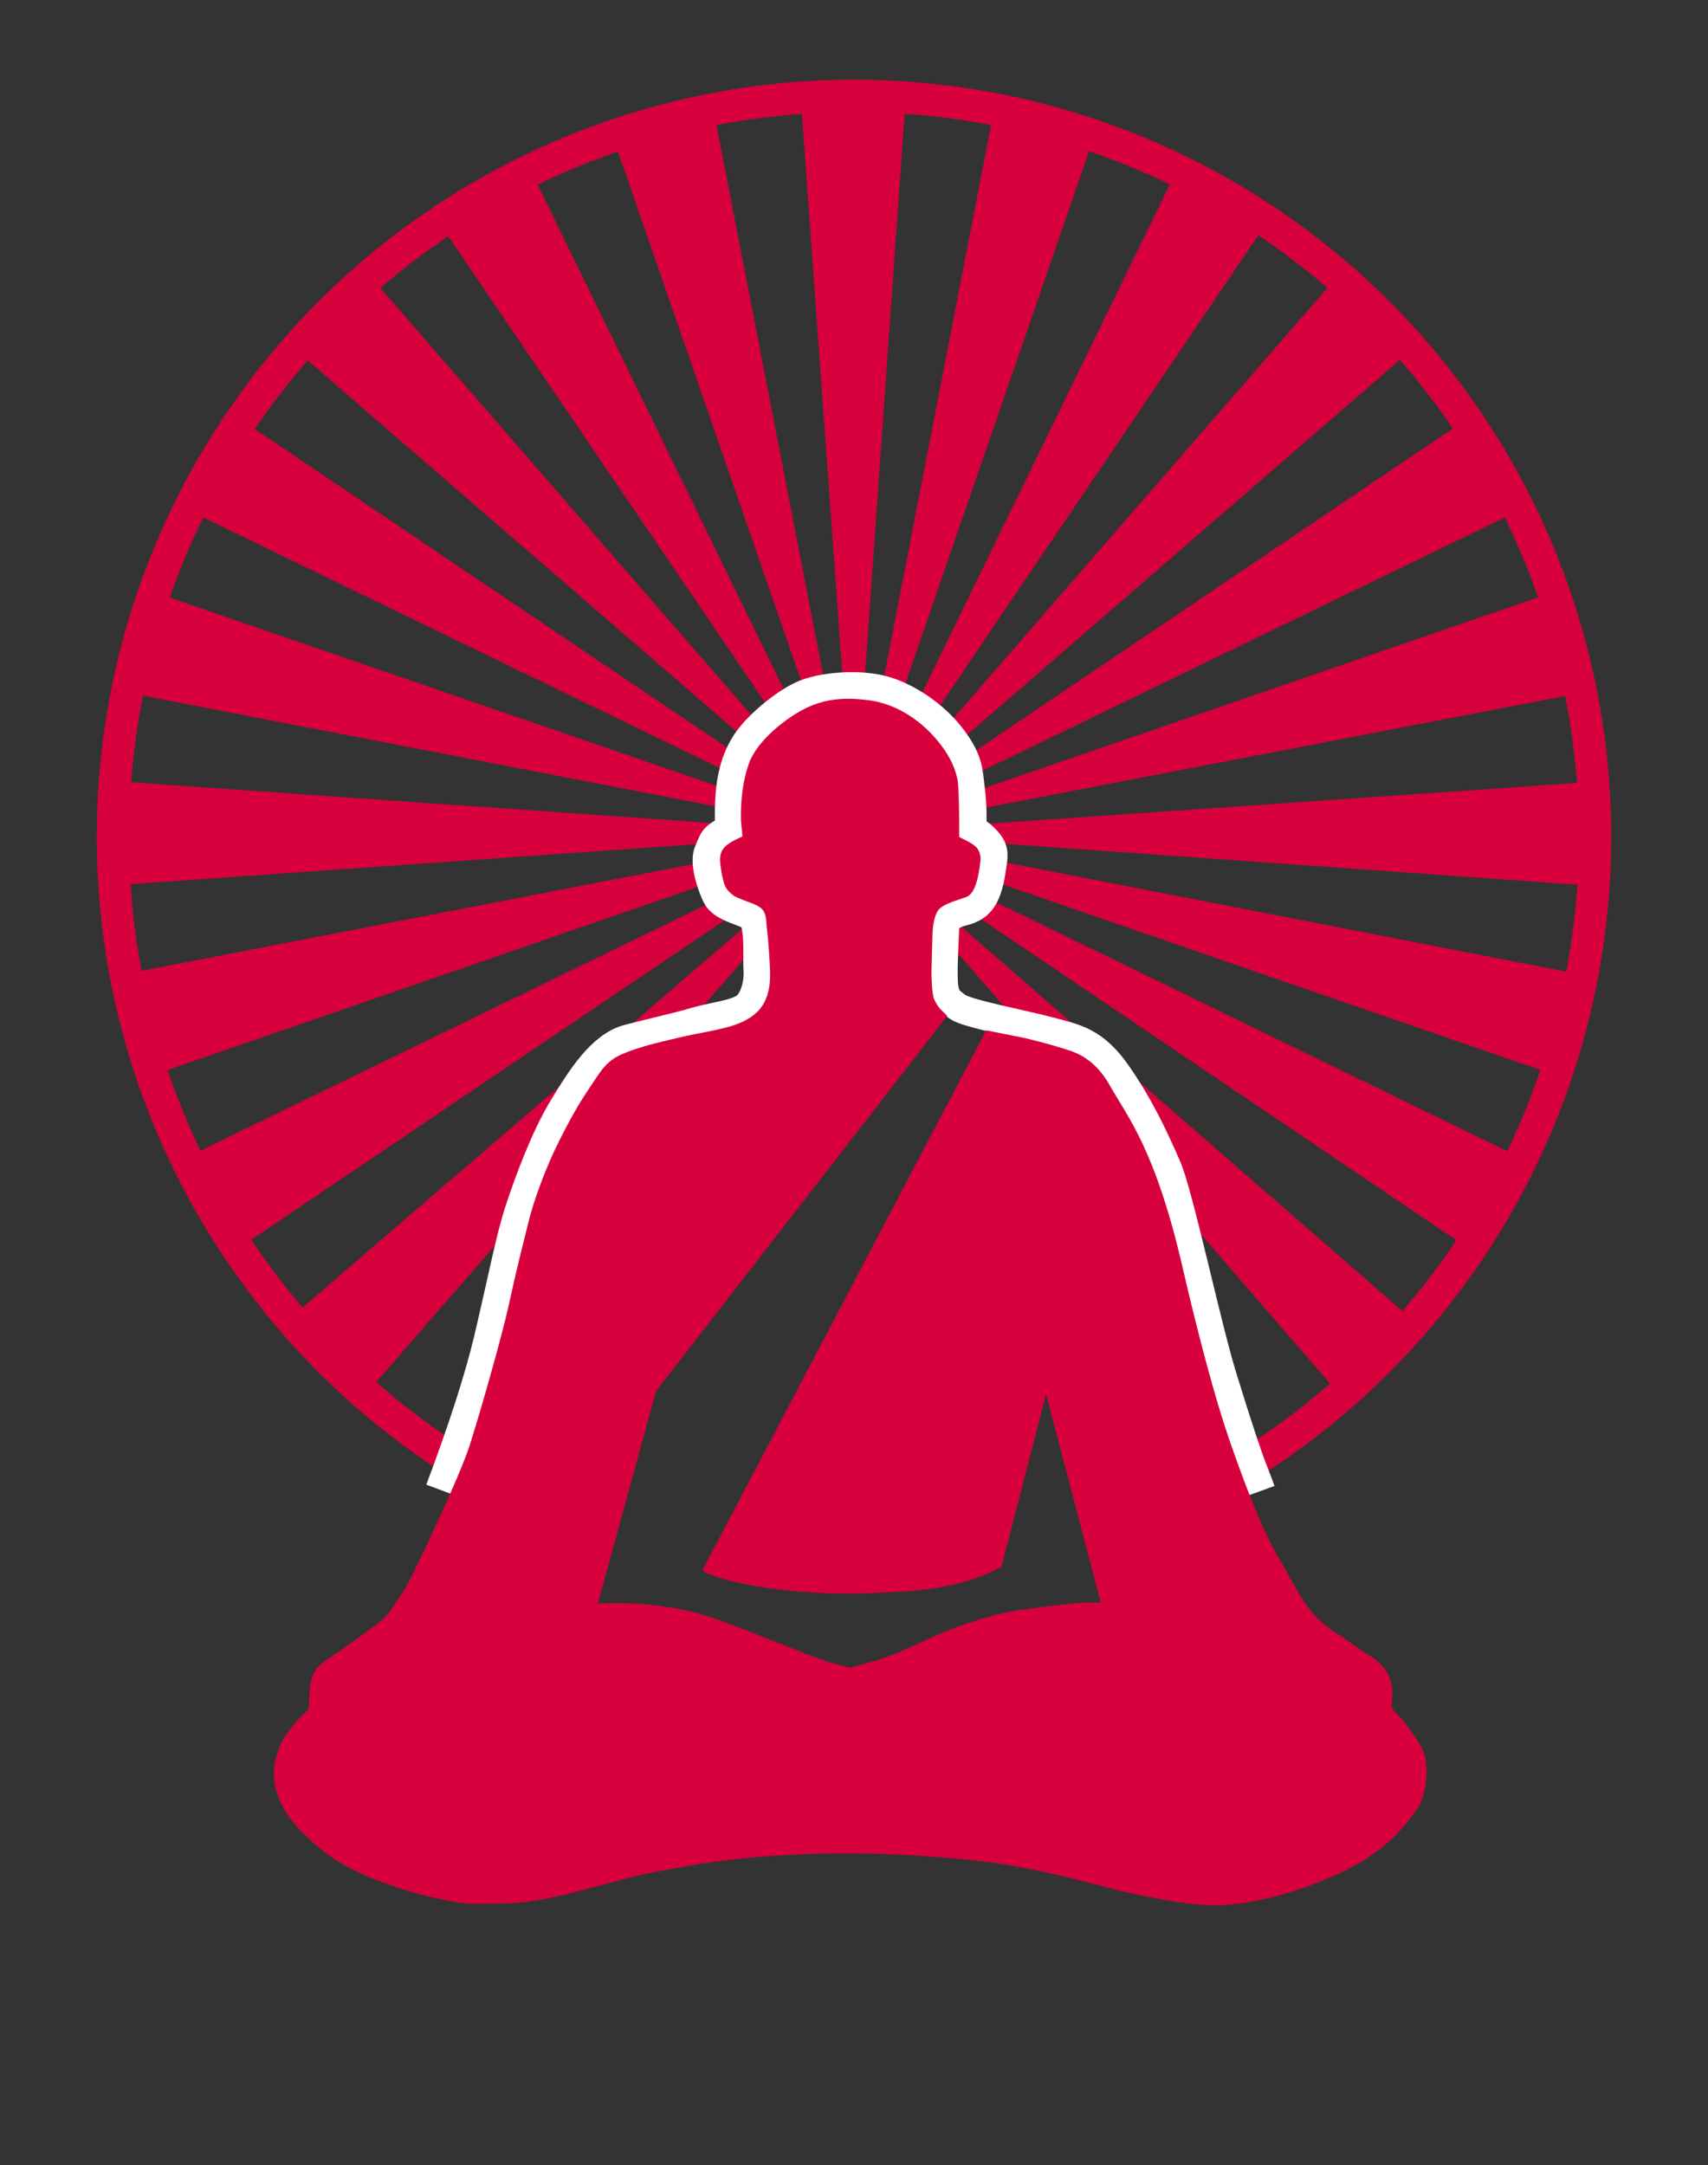 <svg id="elVXP8tHMcF1"
    xmlns="http://www.w3.org/2000/svg"
    xmlns:xlink="http://www.w3.org/1999/xlink" viewBox="0 0 900 1141" shape-rendering="geometricPrecision" text-rendering="geometricPrecision">

    <rect x="0" y="0" width="900" height="1141" fill="#333333" stroke="none"/>

    <g id="rays" fill="#d8003c" stroke-width="0">
        <path d="M 449.80 438.96 L 196.22 730.59 l -39.03 -39.64 L 449.80 438.96 Z" />
        <path d="M 449.90 438.96 L 129.78 655.05 l -26.77 -47.40 L 449.90 438.96 Z" />
        <path d="M 449.90 438.96 L 85.41 564.83 l -13.68 -52.68 l 378.18 -73.18 Z" />
        <path d="M 449.90 438.96 L 65.76 466.12 l .28 -54.09 l 383.87 26.92 Z" />
        <path d="M 449.90 438.96 L 72.42 366.01 l 14.12 -52.10 L 449.90 438.96 Z" />
        <path d="M 449.90 438.96 L 104.35 271.33 l 27.31 -46.98 L 449.90 438.96 Z" />
        <path d="M 449.90 438.96 L 159.73 187.83 l 38.76 -38.30 L 449.90 438.96 Z" />
        <path d="M 449.90 438.96 L 234.47 121.90 l 47.44 -27.43 L 449.90 438.96 Z" />
        <path d="M 449.90 438.96 L 324.56 76.79 l 52.43 -13.65 l 72.91 375.81 Z" />
        <path d="M 449.90 438.96 L 422.32 56.80 l 54.55 0.14 -26.97 382.02 Z" />
        <path d="M 449.90 438.96 l 72.91 -375.99 l 52.09 13.67 L 449.90 438.96 Z" />
        <path d="M 449.90 438.96 L 617.74 94.51 l 47.06 26.84 -214.90 317.61 Z" />
        <path d="M 449.90 438.96 l 251.44 -289.41 l 38.69 37.98 L 449.90 438.96 Z" />
        <path d="M 449.90 438.96 l 318.15 -214.86 L 795.60 271.38 L 449.90 438.96 Z" />
        <path d="M 449.90 438.96 L 813.38 313.80 l 14.29 52.36 -377.77 72.80 Z" />
        <path d="M 449.90 438.96 L 833.95 412.37 l .19 54.02 -384.25 -27.44 Z" />
        <path d="M 449.90 438.96 L 828.23 512.60 l -13.64 52.18 L 449.90 438.96 Z" />
        <path d="M 449.90 438.96 L 797.26 608.14 l -26.86 47.41 L 449.90 438.96 Z" />
        <path d="M 449.90 438.96 L 741.28 692.93 l -38.41 38.47 L 449.90 438.96 Z" />
    </g>

    <circle id="ring" cx="450" cy="441" r="390.5" stroke="#D8003C" stroke-width="17" fill="none" transform="rotate(123, 450, 441)" stroke-dasharray="2005 448"/>

    <path id="person-outline" fill="none" stroke="#ffffff" stroke-width="15"
        d="M 231.67 784.96
            q 18.36 -48.98 25.61 -79.63
            c 7.25 -30.65 11.35 -52.49 16.21 -67.37
            s 13.49 -38.31 23.03 -54.06
            s 20.26 -32.86 34.53 -36.58
            s 25.13 -6.00 34.86 -8.87
            s 21.32 -3.93 26.56 -7.67
            s 7.27 -13.41 6.81 -19.50
            s 1.24 -26.20 -4.03 -28.83 -14.99 -4.67 -17.69 -10.20 -6.90 -17.70 -4.25 -23.70
            s 2.53 -6.63 5.99 -8.94
            q 3.46 -2.31 5.08 -3.05 -.50 -9.50.17 -17.83
            c .68 -8.33 2.56 -18.17 8.33 -27.16
            s 19.76 -20.64 29.67 -25.24
            s 29.02 -6.13 41.82 -2.97
            s 27.86 13.06 37.14 25.26
            s 8.73 17.78 9.96 27.44
            q 1.23 9.67.74 21.09
            q 4.56 1.87 8.40 6.48
            c 3.84 4.60 2.92 7.71 1.92 14.51
            s -2.78 14.41 -7.13 18.29 -9.05 3.77 -11.40 5.04 -5.83 1.19 -6.09 8.13 -1.35 24.77 -.43 30.62
            s 2.33 6.80 7.10 10.34
            s 34.40 9.09 48.27 12.81
            s 24.04 5.10 36.54 23.54
            s 18.96 33.14 25.38 47.54
            s 20.94 83.55 29.51 111.33
            s 13.35 41.84 15.90 48.34
            q 2.55 6.50 4.35 11.45" />

    <path id="person" fill="#d8003c" stroke-width="0"
        d="M 499.1 535.3
            L 345.7 733
            c 0 0 -21.49 78.4 -30.7 112
            q 35.66 -1.55 63.25 8.47
            c 27.59 10.01 51.62 20.81 61.53 23.25
            q 9.90 2.45 8.11 2.19
            c 0 0 6.00 -1.79 9.00 -2.56
            q 10.42 -2.45 27.91 -10.68
            c 17.49 -8.23 26.00 -10.84 39.28 -14.56
            s 45.28 -6.45 45.28 -6.45
            q 0 0 10.67 -.25
            L 551.20 734.58
            c 0 0 -16.45 63.75 -23.50 91.08
            q -19.82 10.86 -49.72 12.81
            c -29.91 1.95 -40.51 1.27 -56.03.25
            s -35.09 -4.58 -44.12 -7.76
            q -9.03 -3.18 -7.50 -3.94
            L 519.69 542.92
            c 0 0 14.67 2.95 20.95 4.21
            q 13.21 3.30 18.10 4.93
            c 4.90 1.63 16.83 3.47 26.11 19.99
            s 23.98 33.58 38.35 96.06
            c 8.25 35.87 17.45 70.03 24.29 89.76
            s 16.93 47.40 25.85 62.26
            s 14.57 29.43 27.35 38.05
            s 11.15 7.73 16.75 11.53
            s 9.23 5.00 13.03 11.15
            q 3.81 5.15 3.09 13.49
            l -.22 5.82
            c 0 0 3.91 4.24 5.59 6.05
            q 9.25 11.62 11.51 17.67
            c 2.25 6.05 1.53 21.72 -3.34 28.67
            s -15.44 23.14 -43.06 35.37 -51.04 16.53 -66.38 16.05 -37.87 -5.41 -47.28 -7.65 -30.52 -8.39 -54.68 -12.79 -68.99 -8.13 -110.34 -6.55 -61.99 6.02 -81.88 9.74 -53.38 15.85 -75.22 16.18 -20.93 1.19 -38.48 -2.67 -43.18 -12.29 -57.92 -23.70 -20.59 -19.66 -23.55 -25.80 -5.37 -14.39 -3.03 -23.76
            s 5.25 -12.42 7.83 -16.05
            q 2.58 -3.64 9.57 -10.24
            c 0 0 .21 -5.05.30 -7.21
            q .43 -7.49 1.90 -10.67
            c 1.47 -3.18 1.66 -3.37 3.26 -5.08
            s 6.93 -5.17 8.89 -6.48
            s 12.40 -8.54 14.91 -10.45
            s 8.29 -5.91 10.99 -8.72
            s 9.45 -13.13 12.21 -17.94
            s 26.85 -55.30 32.40 -72.67
            s 17.24 -58.36 20.68 -74.39
            s 7.57 -32.38 10.41 -43.72
            s 8.92 -28.22 16.54 -43.20
            s 11.00 -20.22 16.04 -27.78
            s 7.09 -10.88 11.46 -14.05
            s 11.82 -5.42 17.04 -7.03
            s 21.66 -5.50 27.43 -6.57
            s 13.59 -2.55 19.44 -4.45
            s 12.56 -5.44 15.92 -11.66
            s 3.39 -12.74 3.24 -17.17 -.75 -15.05 -1.43 -20.27 -.23 -8.37 -2.06 -11.26 -7.67 -4.50 -9.18 -5.07 -5.89 -2.34 -6.69 -3.04 -2.88 -2.21 -3.90 -4.16 -.84 -1.92 -1.48 -4.12 -1.38 -7.35 -1.51 -9.20 -.28 -4.64 1.90 -7.44
            q 2.19 -2.80 9.82 -6.10
            l -.79 -8.69
            q -.28 -17.09 4.16 -29.67
            c 4.45 -12.57 20.54 -24.74 30.35 -29.41
            s 19.85 -5.76 33.14 -3.99
            s 25.68 9.46 34.79 19.91
            s 10.76 18.04 11.62 21.56.95 21.81.95 22.96
            q 0 1.15.02 7.60
            l 4.18 2.13
            q 2.61 1.25 4.34 2.79
            c 1.74 1.54 2.65 3.95 2.70 6.07
            s -1.02 10.08 -2.53 14.16 -2.93 5.39 -4.39 6.22 -10.69 3.01 -14.42 6.18 -4.06 13.14 -4.06 16.12 -.47 15.30 -.47 17.94.39 11.41 1.30 13.57
            s 2.49 4.59 3.41 5.51
            q .92.92 3.57 3.50
            Z" />

</svg>